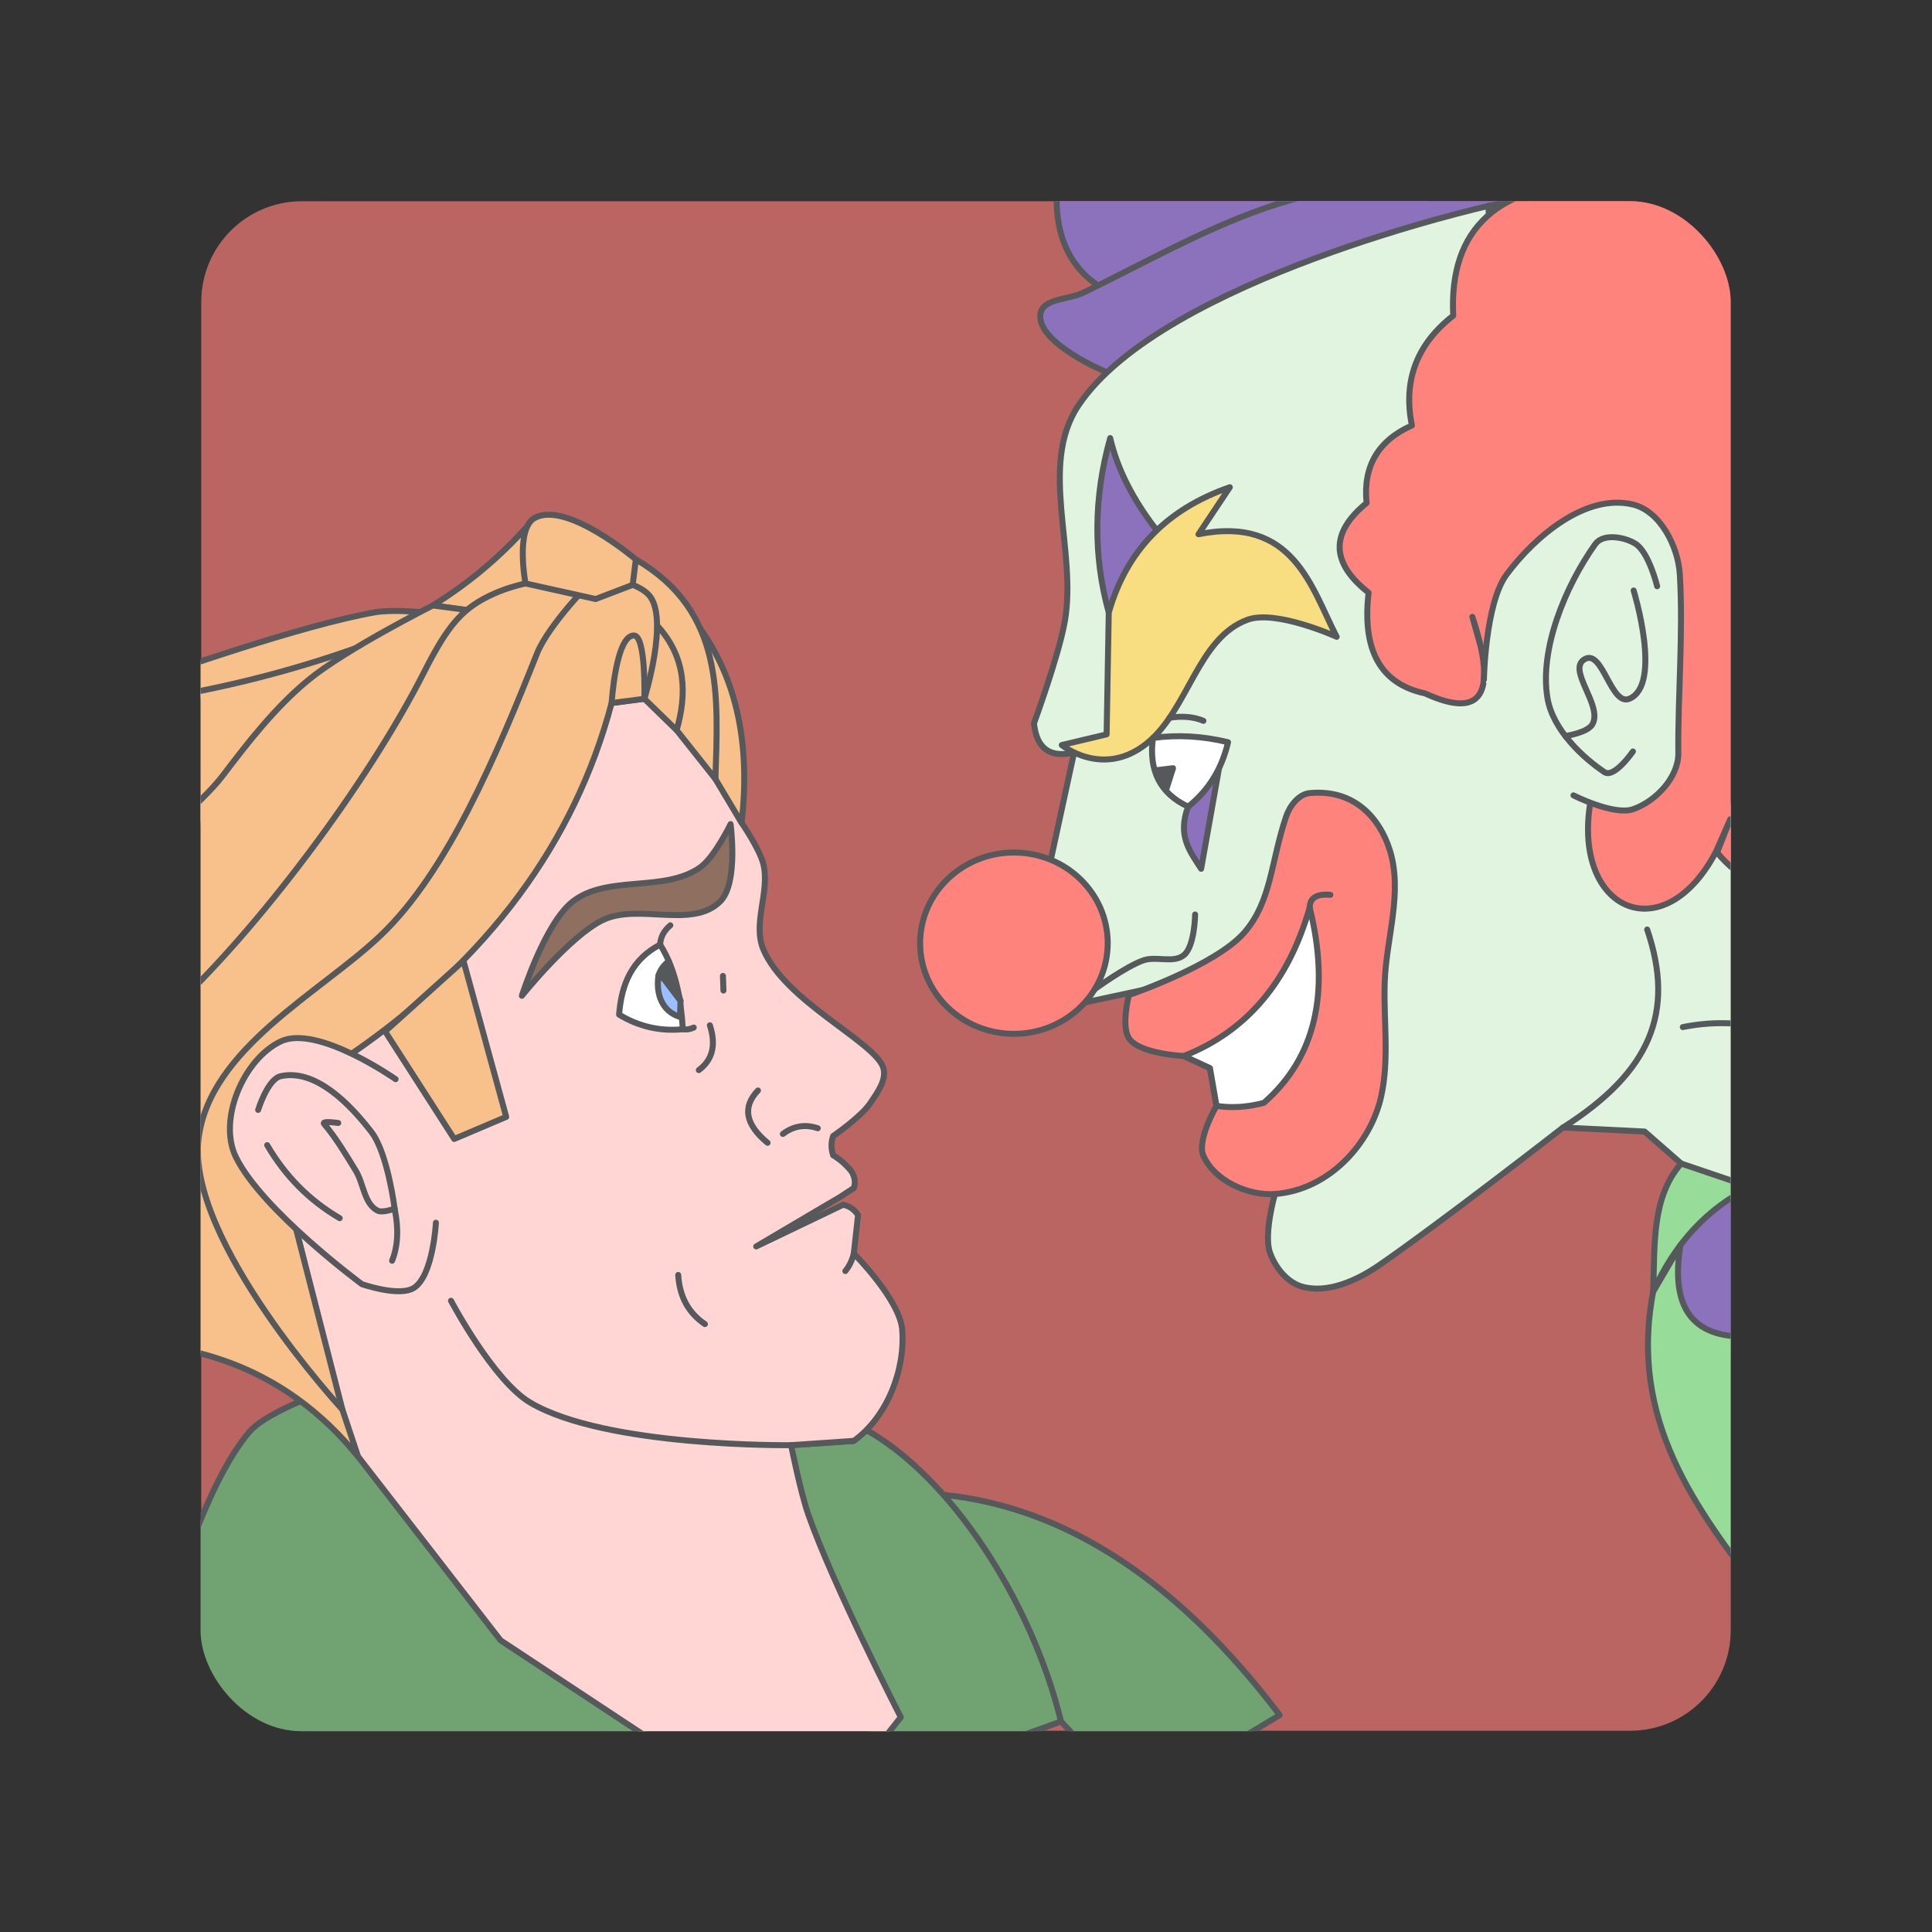 <?xml version="1.0" encoding="UTF-8"?>
<svg version="1.1" viewBox="0 0 192 192" xmlns="http://www.w3.org/2000/svg">
 <rect x="0" y="0" width="192" height="192" fill="#333333" stroke="none"/>
 <defs>
  <clipPath id="clipPath56">
   <rect class="a" x="-345.83" y="-34.096" width="255.55" height="255.55" rx="16.812" style="fill:#ba6561"/>
  </clipPath>
 </defs>
 <rect class="a" x="20" y="20" width="152" height="152" rx="10" style="fill:#ba6561"/>
 <g transform="matrix(.595 0 0 .595 225.7 40.28)" clip-path="url(#clipPath56)">
  <path d="m-221.75 181.97c20.464 2.113 39.183 14.376 56.157 36.791l-12.253 7.375-18.914-0.595-5.353-5.71-15.941-18.558z" style="fill:#71a372;stroke-linecap:round;stroke-linejoin:round;stroke:#56595b"/>
  <path d="m-247.2 173.68 10.468-0.714 2.114-1.811c13.976 7.844 27.537 28.33 32.503 48.681l-17.606 6.305-12.372-2.974-16.654-18.32-4.164-21.651z" style="fill:#71a372;stroke-linecap:round;stroke-linejoin:round;stroke:#56595b"/>
  <path d="m-329.12 166.33s-6.375 2.581-8.53 5.096c-9.442 11.026-16.319 40.376-16.319 40.376l3.028 11.103 28.6 0.168 34.243 0.922 17.579-1.07-30.625-37.704z" style="fill:#71a372;stroke-linecap:round;stroke-linejoin:round;stroke:#56595b"/>
  <path d="m-352.88 48.982 0.265-3.895s23.53-8.354 35.918-10.515c2.81-0.49 7.506-0.032 7.506-0.032l-8.095 7.939-23.216 6.309z" style="fill:#f8c18c;stroke-linecap:round;stroke-linejoin:round;stroke:#56595b"/>
  <path d="m-320.09 40.622c-10.956 3.872-22.361 6.734-34.214 8.586l-2.019 4.795 0.252 6.561 1.598 13.038 16.655-7.655 14.216-16.571z" style="fill:#f8c18c;stroke-linecap:round;stroke-linejoin:round;stroke:#56595b"/>
  <path d="m-195.94-20.012c-7.649-5.186-8.953-15.129-3.912-29.832l86.483 0.714-16.535 12.848z" style="fill:#8c72bd;stroke-linecap:round;stroke-linejoin:round;stroke:#56595b"/>
  <path d="m-194.43-5.501s-11.753-4.839-11.128-9.726c0.338-2.639 4.742-2.412 7.138-3.569 9.968-4.815 19.653-10.368 30.097-14.037 12.939-4.546 26.976-5.369 39.97-9.755 5.165-1.743 14.989-6.543 14.989-6.543l17.487-6.662-0.238 12.729 0.14 3.352-34.738 6.401-58.665 29.266z" style="fill:#8c72bd;stroke-linecap:round;stroke-linejoin:round;stroke:#56595b"/>
  <path d="m-203.82 75.913 3.891-17.93c-4.029 0.958-6.263-0.663-6.703-4.864 0 0 4.081-11.112 5.131-16.907 2.156-11.902-4.425-26.168 2.313-36.212 14.14-21.078 68.471-33.31 68.471-33.31l2.163 60.571 23.408 48.949 12.954-10.43 4.038 1.009 1.178 11.776v51.984l-9.589-2.187-8.075-7.066-13.627-0.673s-20.96 16.308-30.787 23.048c-3.646 2.501-8.528 4.725-12.786 3.533-2.521-0.706-4.524-3.247-5.383-5.72-1.072-3.084 0.841-9.758 0.841-9.758l-5.383-23.553-16.702-10.516-9.653 2.077 2.254-3.317z" style="fill:#e0f4e0;stroke-linecap:round;stroke-linejoin:round;stroke:#56595b"/>
  <path d="m-86.977-41.049-24.899 3.701c-17.216 0.28-25.459 7.739-24.73 22.375-6.112 4.767-8.412 10.879-6.898 18.337-5.664 2.523-8.187 6.841-7.571 12.954-6.113 4.991-6.001 9.982 0.336 14.973-1.122 9.645 2.019 15.253 9.421 16.823 9.535 4.382 12.171 0.121 7.907-12.786l2.692 9.589 16.992 21.534c-2.916 18.113 12.337 24.674 21.029 8.075l2.355-5.383-2.187 5.552c3.436 4.206 8.539 6.954 15.309 8.243l5.383-69.649-6.056-29.273s3.196-18.337 2.692-19.01c-0.505-0.673-11.776-6.056-11.776-6.056z" style="fill:#ff837d;stroke-linecap:round;stroke-linejoin:round;stroke:#56595b"/>
  <path d="m-131.48 45.816s0.219-12.748 3.788-17.553c4.797-6.458 13.295-13.587 21.113-11.692 4.557 1.104 7.55 7.011 7.823 11.692 0.581 9.957-0.336 19.905-0.252 29.861 0.034 4.007-3.78 8.037-7.571 9.337-3.219 1.104-9.942-2.314-9.942-2.314" style="fill:#e0f4e0;stroke-linecap:round;stroke-linejoin:round;stroke:#56595b"/>
  <ellipse cx="-209.98" cy="89.837" rx="15.666" ry="15.141" style="fill:#ff837d;stroke-linecap:round;stroke-linejoin:round;stroke:#56595b"/>
  <path d="m-194.14 34.617c-2.617-9.477-2.538-19.192 0.238-29.145 1.194 5.14 3.789 10.278 7.787 15.413z" style="fill:#8c72bd;stroke-linecap:round;stroke-linejoin:round;stroke:#56595b"/>
  <path d="m-201.99 56.743 7.494-1.784 0.357-20.342c2.934-10.31 9.675-17.289 20.223-20.937l-5.234 7.851c15.874-3.172 18.851 8.96 23.078 17.13 0 0-10.126-4.578-14.87-2.855-8.371 3.04-9.9 15.119-16.892 20.699-7.3 5.826-14.156 0.238-14.156 0.238z" style="fill:#f9de81;stroke-linecap:round;stroke-linejoin:round;stroke:#56595b"/>
  <path d="m-180.88 67.033c-1.857 4.911 0.354 7.534 2.171 10.379l2.99-16.821z" style="fill:#8c72bd;stroke-linecap:round;stroke-linejoin:round;stroke:#56595b"/>
  <path d="m-186.76 55.557c-0.736 5.491 1.225 9.317 5.882 11.477 3.41-2.716 5.631-6.305 6.662-10.766-4.261-1.03-8.442-1.267-12.544-0.711z" style="fill:#fff;stroke-linecap:round;stroke-linejoin:round;stroke:#56595b"/>
  <path d="m-186.35 60.967 2.944-0.357-1.071 3.361z" style="fill:#56595b;stroke-linecap:round;stroke-linejoin:round;stroke:#56595b"/>
  <path d="m-183.98 52.184c2.164-0.333 4.048-0.161 5.651 0.515" style="fill:none;stroke-linecap:round;stroke-linejoin:round;stroke:#56595b"/>
  <path d="m-196.47 97.512s5.158-3.78 8.134-4.815c2.165-0.753 5.093 0.589 6.814-0.925 1.744-1.534 1.808-6.729 1.808-6.729" style="fill:none;stroke-linecap:round;stroke-linejoin:round;stroke:#56595b"/>
  <path d="m-190.78 98.501s14.571-4.941 19.347-10.515c4.437-5.179 4.342-11.566 6.898-19.263 0.587-1.769 2.098-3.779 3.954-3.954 7.553-0.71 11.731 4.289 13.375 9.505 2.237 7.101-0.588 14.691-0.841 22.039-0.22 6.364 0.799 12.799-0.589 19.095-1.73 7.848-8.682 15.645-17.749 16.319-4.503 0.335-10.139-2.253-11.945-6.393-1.147-2.631 2.187-8.328 2.187-8.328l-1.093-6.309-4.374-2.019s-7.192-0.311-9.085-2.86c-1.454-1.959-0.084-7.318-0.084-7.318z" style="fill:#ff837d;stroke-linecap:round;stroke-linejoin:round;stroke:#56595b"/>
  <path d="m-181.61 108.68c10.487-4.122 17.496-12.393 21.029-24.814 3.505 14.244 0.953 25.123-7.655 32.637-2.748 0.729-5.383 0.897-7.907 0.505l-1.093-6.309z" style="fill:#fff;stroke-linecap:round;stroke-linejoin:round;stroke:#56595b"/>
  <path d="m-160.58 83.864c0.028-1.598 1.178-2.299 3.449-2.103" style="fill:none;stroke-linecap:round;stroke-linejoin:round;stroke:#56595b"/>
  <path d="m-106.47 30.929s4.846 15.742-0.714 18.082c-3.053 1.285-4.425-8.169-7.375-6.662-3.268 1.669 3.039 7.775 1.19 10.944-0.825 1.414-4.511 1.941-4.511 1.941" style="fill:none;stroke-linecap:round;stroke-linejoin:round;stroke:#56595b"/>
  <path d="m-106.59 57.814s-3.13 4.54-4.758 3.45c-3.424-2.293-8.606-6.939-9.517-12.372-1.352-8.072 2.88-18.527 7.97-25.695 1.286-1.811 4.755-1.257 6.662-0.119 2.3 1.372 3.688 7.138 3.688 7.138" style="fill:none;stroke-linecap:round;stroke-linejoin:round;stroke:#56595b"/>
  <path d="m-98.26 103.85c4.52-0.912 9.041-0.872 13.561 0.119" style="fill:none;stroke-linecap:round;stroke-linejoin:round;stroke:#56595b"/>
  <path d="m-104.21 87.554c4.679 13.76 0.612 23.751-14.06 33.07" style="fill:none;stroke-linecap:round;stroke-linejoin:round;stroke:#56595b"/>
  <path d="m-86.977 130.55-11.692 3.112-2.262 10.488 2.43 13.064 12.87 3.617 7.571-2.019-2.523-27.927z" style="fill:#8c72bd;stroke-linecap:round;stroke-linejoin:round;stroke:#56595b"/>
  <path d="m-98.537 126.64c-5.016 5.722-4.363 13.762-4.674 21.408 3.617-8.075 9.028-13.907 16.235-17.496z" style="fill:#98dc9a;stroke-linecap:round;stroke-linejoin:round;stroke:#56595b"/>
  <path d="m-103.21 148.05c-4.11 21.491 7.124 36.186 18.337 50.891l2.608-39.283-0.252-5.972-5.131 1.851c-9.051 0.179-12.718-4.914-11.001-15.278z" style="fill:#98dc9a;stroke-linecap:round;stroke-linejoin:round;stroke:#56595b"/>
  <path d="m-319.52 175.58 23.792 30.691 25.219 16.654 35.212 4.282 6.424-8.089s-11.378-22.174-15.465-33.903c-1.304-3.742-2.855-11.539-2.855-11.539l10.468-0.714c5.551-3.965 8.612-11.83 8.089-18.558-0.389-5.012-8.089-12.729-8.089-12.729l0.714-6.424c-0.608-0.939-1.441-1.514-2.498-1.725l-14.513 6.959 13.918-8.208 2.379-1.546c0.317-0.872 0.198-1.784-0.357-2.736-0.872-1.11-1.903-2.022-3.093-2.736-0.357-1.11-0.357-2.181 0-3.212 0 0 4.648-3.189 6.186-5.472 1.198-1.778 2.89-4.057 2.141-6.067-1.602-4.302-16.373-11.018-19.985-19.628-1.841-4.388 1.143-9.656 0-14.275-0.623-2.516-3.626-6.877-3.626-6.877l-13.039-24.225-23.118 0.9-11.026 24.004-17.946 37.886-9.281 29.295 8.94 36.322z" style="fill:#ffd6d4;stroke-linecap:round;stroke-linejoin:round;stroke:#56595b"/>
  <path d="m-292.16 98.617s3.786-12.014 8.446-15.703c5.762-4.561 15.268-1.504 21.294-5.71 2.427-1.694 5.115-7.256 5.115-7.256s1.338 9.745-1.665 12.848c-4.639 4.791-13.764 0.267-19.747 3.212-5.512 2.713-13.442 12.61-13.442 12.61z" style="fill:#8e6f60;stroke-linecap:round;stroke-linejoin:round;stroke:#56595b"/>
  <path d="m-269.07 90.072c-4.679 2.439-6.46 6.562-6.856 11.697 3.311 2.002 6.86 2.815 10.647 2.439-0.298-4.662-1.012-9.69-3.791-14.136z" style="fill:#fff;stroke-linecap:round;stroke-linejoin:round;stroke:#56595b"/>
  <path d="m-267.62 92.845c-0.856 0.645-1.434 1.449-1.735 2.412l3.688 4.223z" style="fill:#56595b;stroke-linecap:round;stroke-linejoin:round;stroke:#56595b"/>
  <path d="m-269.07 90.072c0.063-1.242 0.631-2.316 1.704-3.222" style="fill:#fff;stroke-linecap:round;stroke-linejoin:round;stroke:#56595b"/>
  <path d="m-265.28 104.21c0.608 0.102 1.217 8e-3 1.825-0.282" style="fill:#fff;stroke-linecap:round;stroke-linejoin:round;stroke:#56595b"/>
  <path d="m-268.43 95.822-0.922-0.565c-0.458 3.105 0.622 6 3.599 6.9l0.089-2.677z" style="fill:#9abeff;stroke-linecap:round;stroke-linejoin:round;stroke:#56595b"/>
  <path d="m-258.58 95.304 0.084 2.439" style="fill:none;stroke-linecap:round;stroke-linejoin:round;stroke:#56595b"/>
  <path d="m-260.76 103.55c1.065 3.281 0.449 5.776-1.851 7.486" style="fill:none;stroke-linecap:round;stroke-linejoin:round;stroke:#56595b"/>
  <path d="m-252.73 114.44c-2.637 2.756-2.102 5.67 1.606 8.743" style="fill:none;stroke-linecap:round;stroke-linejoin:round;stroke:#56595b"/>
  <path d="m-248.57 121.7c1.784-1.348 3.727-1.665 5.829-0.952" style="fill:none;stroke-linecap:round;stroke-linejoin:round;stroke:#56595b"/>
  <path d="m-266.05 145.25c0.218 3.608 1.705 6.345 4.461 8.208" style="fill:none;stroke-linecap:round;stroke-linejoin:round;stroke:#56595b"/>
  <path d="m-262.4 37.251c6.125 8.584 8.436 19.411 6.934 32.482l-4.374-7.318-3.785-21.618z" style="fill:#f8c18c;stroke-linecap:round;stroke-linejoin:round;stroke:#56595b"/>
  <path d="m-277.13 29.078 4.006-3.338c14.837 8.657 13.707 22.788 13.29 36.675l-6.477-8.159z" style="fill:#f8c18c;stroke-linecap:round;stroke-linejoin:round;stroke:#56595b"/>
  <path d="m-269.59 36.761c4.929 5.306 4.995 11.547 3.273 17.495l-5.389-5.244z" style="fill:#f8c18c;stroke-linecap:round;stroke-linejoin:round;stroke:#56595b"/>
  <path d="m-290.08 18.855c-4.857 5.73-10.508 10.587-16.952 14.572l5.642 0.803 8.216 0.981 4.877-8.446z" style="fill:#f8c18c;stroke-linecap:round;stroke-linejoin:round;stroke:#56595b"/>
  <path d="m-307.03 33.428s-14.606 7.338-20.854 12.5c-5.48 4.528-10.026 10.372-14.216 15.898-3.439 4.535-12.365 11.776-12.365 11.776l-1.598 29.609 4.899-1.858 28.748-23.966 13.459-16.655 6.814-17.833 4.865-8.178z" style="fill:#f8c18c;stroke-linecap:round;stroke-linejoin:round;stroke:#56595b"/>
  <path d="m-322.14 167.73-7.732-30.139 9.281-29.295c22.766-15.718 37.238-35.243 43.417-58.574l5.472-0.714s4.243-13.657 0.714-17.368c-3.876-4.076-17.859-3.695-25.695-0.238-5.416 2.389-7.803 5.256-11.849 13.227-9.429 18.576-27.97 43.295-42.634 56.721l-10.468 39.494 1.903 12.134 8.565 4.282c12.768 1.983 23.316 8.089 31.643 18.32z" style="fill:#f8c18c;stroke-linecap:round;stroke-linejoin:round;stroke:#56595b"/>
  <path d="m-313.25 112.55s-13.095-9.187-19.179-6.309c-6.251 2.957-10.546 13.146-7.486 19.347 4.392 8.901 21.029 21.197 21.029 21.197s6.321 2.217 8.748 0.589c3.166-2.124 3.617-10.851 3.617-10.851" style="fill:#ffd6d4;stroke-linecap:round;stroke-linejoin:round;stroke:#56595b"/>
  <path d="m-334.7 123.57c3.028 5.187 7.066 9.253 12.113 12.197" style="fill:none;stroke-linecap:round;stroke-linejoin:round;stroke:#56595b"/>
  <path d="m-336.21 117.68s1.574-5.157 3.785-5.636c5.795-1.256 11.524 4.638 15.141 9.337 2.716 3.529 3.869 12.786 3.869 12.786s-2.007 0.778-2.86 0.336c-2.24-1.159-2.305-4.491-3.617-6.645-1.638-2.69-3.416-5.641-5.299-7.823-0.514-0.596 2.355-0.168 2.355-0.168" style="fill:none;stroke-linecap:round;stroke-linejoin:round;stroke:#56595b"/>
  <path d="m-313.42 134.17c0.701 3.351 0.561 6.253-0.421 8.706" style="fill:none;stroke-linecap:round;stroke-linejoin:round;stroke:#56595b"/>
  <path d="m-315 104.57 11.539 17.963 8.684-3.688-7.138-26.052z" style="fill:#f8c18c;stroke-linecap:round;stroke-linejoin:round;stroke:#56595b"/>
  <path d="m-322.14 167.73s-26.085-28.264-24.03-45.204c1.833-15.11 20.378-24.412 30.454-34.022 11.144-10.629 19.362-30.123 26.075-47.032 1.965-4.95 9.688-12.706 9.688-12.706" style="fill:none;stroke-linecap:round;stroke-linejoin:round;stroke:#56595b"/>
  <path d="m-277.17 49.725s0.687-11.284 3.711-11.284c2.057 0 1.761 10.57 1.761 10.57z" style="fill:#f8c18c;stroke-linecap:round;stroke-linejoin:round;stroke:#56595b"/>
  <path d="m-273.13 25.74s-11.677-9.943-16.955-6.885c-3.171 1.838-1.475 10.897-1.475 10.897l11.706 2.604 6.2-2.37z" style="fill:#f8c18c;stroke-linecap:round;stroke-linejoin:round;stroke:#56595b"/>
  <path d="m-236.73 141.68c-0.27 1.131-0.739 2.103-1.406 2.917" style="fill:none;stroke-linecap:round;stroke-linejoin:round;stroke:#56595b"/>
  <path d="m-304 149.56s7.039 13.328 13.206 16.992c12.659 7.521 43.595 7.129 43.595 7.129" style="fill:none;stroke-linecap:round;stroke-linejoin:round;stroke:#56595b"/>
 </g>
</svg>
